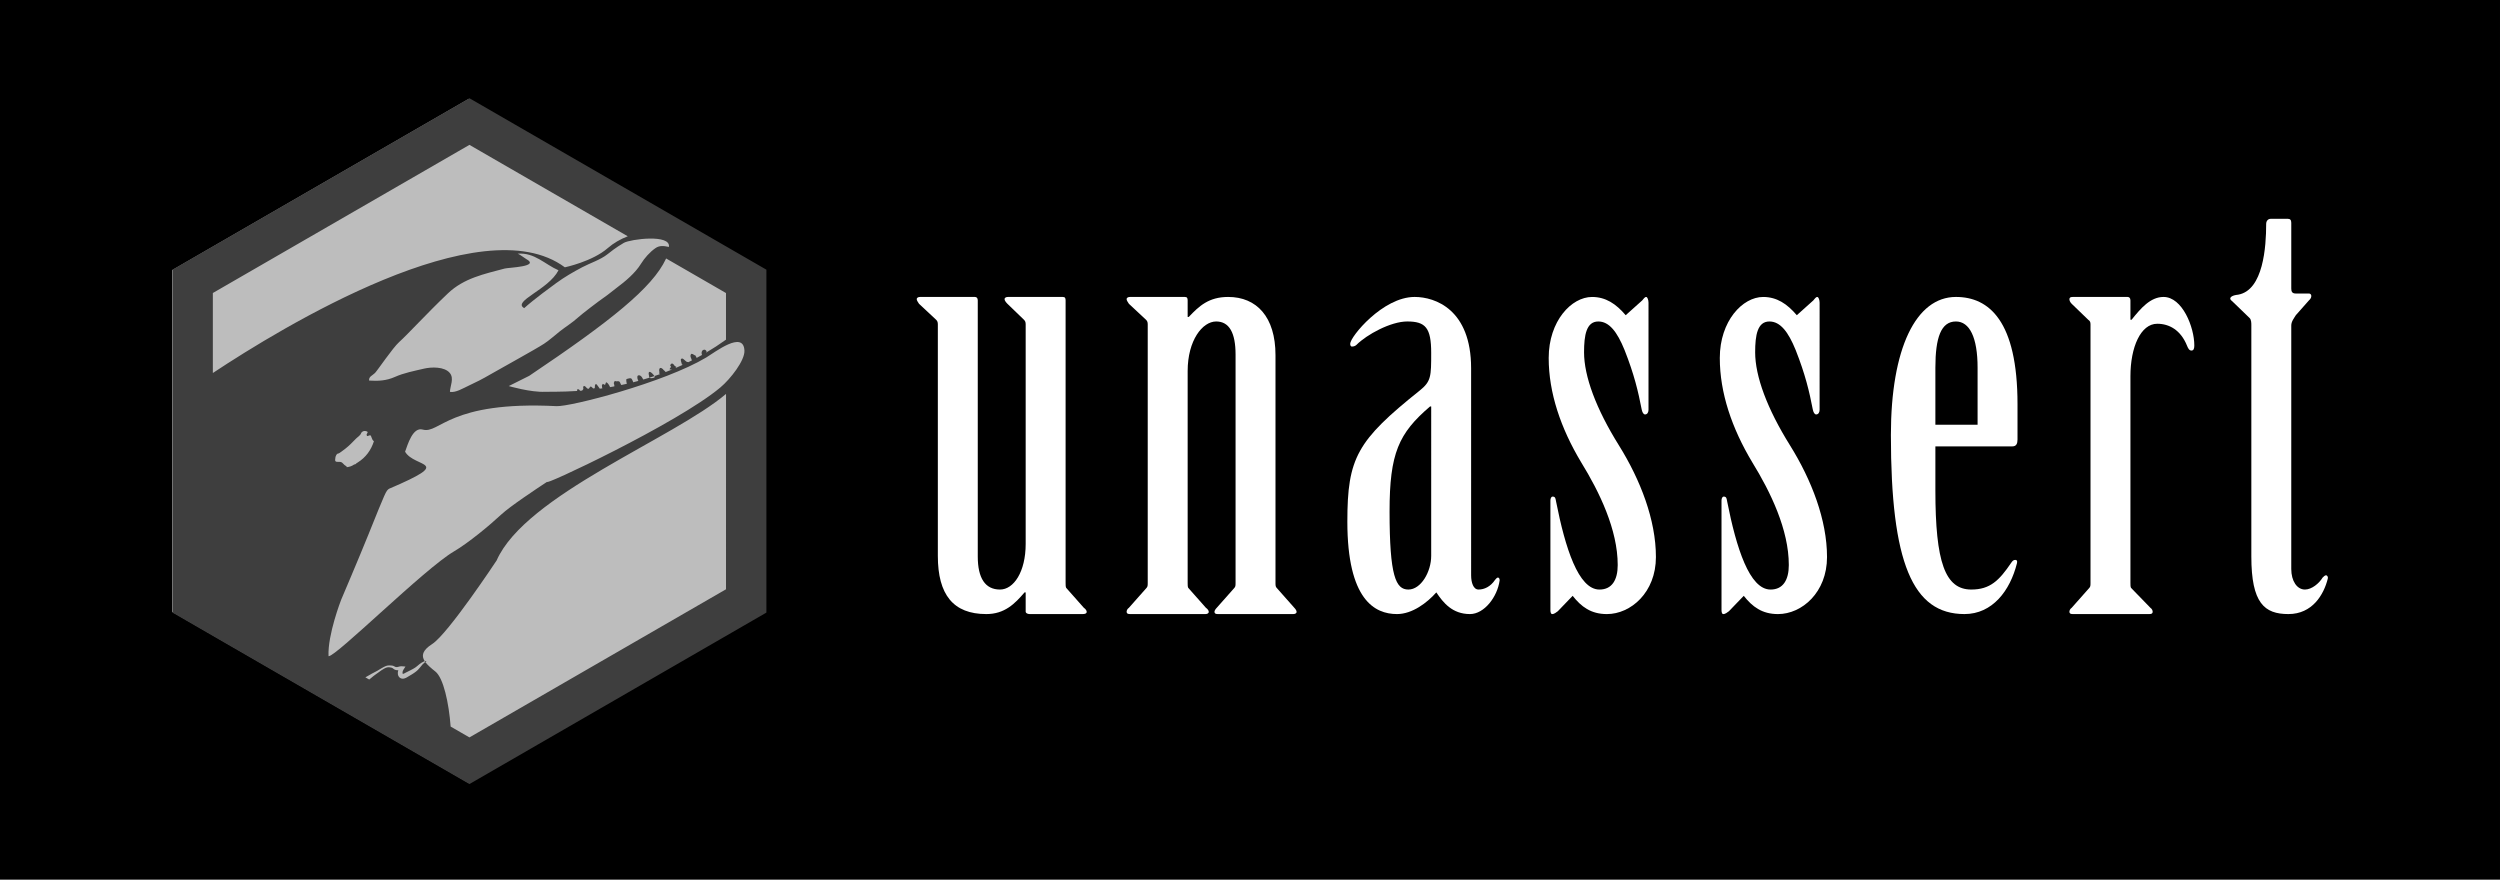 <?xml version="1.0" encoding="utf-8"?>
<!-- Generator: Adobe Illustrator 17.0.0, SVG Export Plug-In . SVG Version: 6.00 Build 0)  -->
<!DOCTYPE svg PUBLIC "-//W3C//DTD SVG 1.1//EN" "http://www.w3.org/Graphics/SVG/1.1/DTD/svg11.dtd">
<svg version="1.1" id="Layer_1" xmlns="http://www.w3.org/2000/svg" xmlns:xlink="http://www.w3.org/1999/xlink" x="0px" y="0px"
	 width="1307.544px" height="460px" viewBox="0 0 1307.544 460" enable-background="new 0 0 1307.544 460" xml:space="preserve">
<rect x="0" y="0" width="1307.544" height="460" fill="#808080" stroke="none"/>
<rect x="0" width="1307.54" height="460"/>
<g>
	<polygon fill="#BDBDBD" points="244.694,51.995 89.993,141.312 89.993,319.946 113.853,333.721 244.694,409.262 399.396,319.946 
		399.396,141.312 	"/>
	<g>
		<path fill="#3E3E3E" d="M245.52,51.376L90.199,141.05v179.349l23.955,13.831l131.365,75.844l155.32-89.674V141.05L245.52,51.376z
			 M367.775,183.048c-0.958,0.579-0.966,1.541-0.647,2.558c0.035,0.004,0.068,0.005,0.103,0.008
			c-1.028,0.582-2.056,1.15-3.084,1.698c0.068-0.124,0.131-0.255,0.189-0.394c-0.152-0.331-0.55-0.525-0.542-0.946
			c-0.802-0.179-1.346-0.977-2.249-0.916c-0.965,1.235,0.038,2.287,0.326,3.405c0.02,0.003,0.039,0.004,0.059,0.006
			c-0.654,0.334-1.308,0.66-1.961,0.98c-0.046-0.035-0.091-0.071-0.136-0.111c-0.603,0.059-1.001-0.296-1.398-0.674
			c-0.311-0.296-0.63-0.588-0.974-0.843c-0.299-0.221-0.64-0.46-1.032-0.223c-0.456,0.276-0.401,0.718-0.288,1.149
			c0.166,0.63,0.345,1.263,0.547,1.992c0.211,0.016,0.418,0.001,0.623-0.024c-1.349,0.626-2.694,1.225-4.034,1.798
			c0.157-0.238,0.309-0.477,0.47-0.689c-0.332-0.086-0.673-0.269-0.935-0.518c-0.149-0.141-0.198-0.384-0.341-0.536
			c-0.868-0.925-1.304-0.86-2.018,0.282c0.464,0.448,0.722,0.883,0.074,1.417c-0.175,0.144-0.209,0.46-0.308,0.698
			c0.244,0.141,0.499,0.134,0.768,0.084c0.175-0.033,0.345-0.027,0.497,0.014c-1.133,0.466-2.262,0.915-3.386,1.343
			c-0.06-0.111-0.129-0.224-0.176-0.332c-0.385-0.435-0.938-0.704-1.221-1.239c-0.046-0.023-0.1-0.038-0.136-0.072
			c-1.096-1.004-1.866-0.549-1.798,0.987c0.222,0.525,0.002,1.073,0.083,1.606c0.153,0.023,0.306,0.052,0.459,0.082
			c-1.013,0.363-2.019,0.707-3.021,1.042c0.237,0.368,0.315,0.703-0.465,0.919c-0.764,0.211-1.503,0.339-2.23-0.046
			c-1.051,0.329-2.097,0.649-3.133,0.949c-0.24-0.425-0.469-0.858-0.75-1.255c-0.444-0.628-1.117-1.15-1.846-0.924
			c-0.688,0.213-0.508,1.036-0.49,1.652c0.209,0.135,0.248,0.329,0.194,0.555c0.041,0.073,0.059,0.15,0.056,0.233
			c0.111,0.138,0.186,0.302,0.273,0.457c-0.943,0.255-1.878,0.498-2.807,0.731c0.027-0.086,0.05-0.174,0.061-0.269l-0.051-0.06
			c-0.043-0.099-0.085-0.197-0.128-0.295c-0.413-0.871-0.529-1.847-2.089-1.402c-1.298,0.371-1.402,0.081-1.298,1.425
			c0.033,0.423,0.139,0.84,0.212,1.26c0.037,0.039,0.075,0.072,0.114,0.104c-0.987,0.225-1.964,0.438-2.93,0.64
			c-0.159-0.125-0.246-0.29-0.33-0.51c-0.564-1.489-0.778-1.584-2.378-1.408c-0.183,0.02-0.386-0.143-0.579-0.221
			c-0.052,0.043-0.112,0.064-0.18,0.065c-0.3,0.546-0.714,1.038-0.307,1.75c0.159,0.278,0.09,0.687,0.111,1.044
			c-0.783,0.144-1.555,0.279-2.322,0.408c-0.009-0.148-0.04-0.303-0.089-0.465c-0.439-0.783-0.889-1.557-1.674-2.06l-0.072-0.013
			c-0.404,0.172-0.411,0.573-0.513,0.931l-0.236,0.429c-0.396-0.197-0.769-0.382-1.143-0.568l-0.002,0.001
			c-0.153,0.27-0.307,0.54-0.46,0.811c0.036,0.373,0.071,0.746,0.107,1.118c0.06,0.166,0.111,0.309,0.16,0.434
			c-0.484,0.07-0.963,0.136-1.439,0.201c-0.002-0.051-0.002-0.1-0.009-0.156c-0.526-0.719-1.052-1.437-1.579-2.156
			c-0.877-0.293-0.804,0.407-0.919,0.891c-0.104,0.438,0.219,1.066-0.367,1.274c-0.527,0.187-0.836-0.357-1.2-0.653
			c-0.166-0.135-0.339-0.261-0.509-0.391c-0.242,0.099-0.441,0.222-0.584,0.471c-0.564,0.985-0.875,1.021-1.68,0.231
			c-0.259-0.254-0.511-0.516-0.766-0.774c-0.203-0.069-0.406-0.138-0.608-0.206c-0.066,0.081-0.146,0.147-0.238,0.197
			c-0.061,0.204-0.122,0.408-0.183,0.613c0.384,0.778-0.164,1.186-0.564,1.649c-0.349,0.028-0.696,0.055-1.038,0.081
			c-0.156-0.19-0.306-0.386-0.459-0.579c-0.265-0.225-0.59-0.242-0.913-0.266c-0.157,0.302-0.163,0.625-0.156,0.951
			c-8.368,0.545-14.355,0.332-16.722,0.435c-7.682,0.334-19.039-3.006-19.039-3.006l10.689-5.344
			c42.755-28.726,64.466-46.095,71.481-61.126c0.039-0.084,0.083-0.171,0.13-0.262l31.311,18.078v24.384
			c-3.463,2.491-6.953,4.75-10.444,6.806c0.126-0.215,0.239-0.449,0.343-0.7C369.132,183.082,368.549,182.58,367.775,183.048z
			 M349.849,129.153c-2.588-0.535-4.798-0.935-7.098,0.669c-2.84,1.981-5.695,5.173-7.465,8.074
			c-3.015,4.945-8.315,9.318-12.76,12.637c-2.152,1.607-4.321,3.495-6.732,5.141c-2.505,1.71-11.287,8.391-13.318,10.251
			c-3.036,2.78-6.501,4.878-9.686,7.385c-2.778,2.187-5.36,4.576-8.201,6.445c-4.512,2.969-23.626,13.427-28.452,16.253
			c-3.607,2.112-7.421,4.066-11.214,5.805c-2.59,1.187-6.67,3.726-9.605,3.135c0.086-3.013,2.291-6.993-0.035-9.839
			c-2.815-3.445-9.719-3.2-13.536-2.298c-5.292,1.251-10.404,2.192-15.292,4.365c-4.384,1.948-8.589,2.172-13.386,1.87
			c-0.33-2.089,1.826-2.694,3.064-3.976c1.4-1.45,9.282-13.169,12.638-16.177c4.669-4.186,14.382-14.902,25.453-25.411
			c8.465-8.035,18.952-10.138,29.709-13.022c2.075-0.557,18.766-0.937,11.282-4.975c-0.929-0.501-3.388-2.471-4.441-2.798
			c8.874-0.708,14.119,5.566,21.325,8.673c-5.18,10.195-24.368,16.219-17.938,19.804c5.087-4.602,14.451-11.424,16.719-13.077
			c4.448-3.242,8.747-5.718,13.644-8.318c4.045-2.148,9.533-3.865,13.234-6.819c1.04-0.829,4.207-3.429,8.519-5.924
			C329.652,125.074,350.981,122.284,349.849,129.153z M192.341,228.036c1.462-0.592,1.555-0.559,2.018,0.873
			c0.239,0.74,0.543,1.405,1.208,1.853c-1.508,4.715-4.263,8.48-8.482,11.128c-0.408,0.256-0.846,0.47-1.136,0.875
			c0.001,0-0.638,0.092-0.893,0.281c-1.095,0.808-2.36,1.132-3.679,1.303c-0.056-0.15-0.069-0.373-0.176-0.437
			c-0.737-0.436-1.373-0.956-1.934-1.622c-0.408-0.484-1.022-0.745-1.732-0.723c-2.313,0.073-2.47-0.126-2.09-2.437
			c0.017-0.106,0.47-2.02,1.651-1.966c0.238,0.011,2.594-1.769,3.528-2.493c2.031-1.572,3.795-3.432,5.58-5.263
			c0.95-0.974,2.296-1.592,2.75-3.04c0.918-1.283,2.403-1.041,3.051-0.662c0.714,0.418-0.15,1.006-0.256,1.533
			C191.728,227.343,191.799,228.256,192.341,228.036z M111.323,195.09v-41.844L245.52,75.768l82.815,47.813
			c-3.852,1.476-7.514,3.598-10.456,6.171c-8.016,7.015-22.446,10.057-22.446,10.057
			C251.907,107.436,147.419,171.174,111.323,195.09z M379.716,308.203L245.52,385.681l-9.827-5.674
			c-0.92-12.286-3.759-25.452-8-28.799c-2.201-1.737-4.079-3.354-5.247-4.948c-0.18,0.104-0.345,0.221-0.518,0.348
			c-0.311,0.232-0.583,0.522-0.855,0.808c-0.537,0.583-1.026,1.229-1.561,1.881c-0.268,0.324-0.547,0.658-0.869,0.981l-0.122,0.122
			l-0.061,0.061l-0.082,0.072l-0.232,0.209c-0.157,0.14-0.3,0.275-0.489,0.416l-0.541,0.419l-0.531,0.375
			c-0.356,0.248-0.714,0.476-1.073,0.706c-0.721,0.447-1.441,0.87-2.151,1.281l-0.523,0.31l-0.302,0.17l-0.136,0.075
			c-0.04,0.023-0.129,0.063-0.191,0.093c-0.282,0.136-0.534,0.221-0.845,0.299c-0.312,0.067-0.655,0.114-1.045,0.064
			c-0.387-0.048-0.809-0.199-1.154-0.455c-0.349-0.251-0.601-0.587-0.765-0.913c-0.33-0.662-0.365-1.283-0.325-1.851
			c0.034-0.415,0.13-0.808,0.266-1.18c-0.507,0.024-1.099,0.008-1.695-0.239c-0.069-0.034-0.114-0.051-0.203-0.099l-0.262-0.147
			c-0.141-0.095-0.275-0.187-0.386-0.276c-0.229-0.177-0.409-0.319-0.593-0.418l-0.14-0.064c-0.004-0.003-0.041-0.016-0.018-0.012
			l-0.05-0.016l-0.1-0.032c-0.141-0.048-0.248-0.068-0.368-0.1c-0.248-0.056-0.513-0.106-0.773-0.132
			c-0.26-0.024-0.524-0.047-0.771-0.033c-0.27,0.006-0.427,0.046-0.724,0.135c-0.14,0.036-0.259,0.086-0.374,0.134
			c-0.119,0.05-0.234,0.09-0.356,0.148c-0.244,0.116-0.487,0.23-0.724,0.367c-0.48,0.255-0.94,0.559-1.398,0.862
			c-0.224,0.161-0.451,0.315-0.671,0.481c-0.116,0.086-0.205,0.159-0.343,0.257l-0.34,0.245c-0.44,0.338-0.917,0.659-1.39,0.984
			c-0.449,0.325-0.912,0.639-1.321,0.979c-0.411,0.324-0.855,0.702-1.278,1.06c-0.308,0.26-0.637,0.519-0.965,0.777l-2.01-1.161
			c0.168-0.092,0.336-0.183,0.506-0.271c0.476-0.27,0.947-0.522,1.431-0.812c0.488-0.288,0.952-0.563,1.475-0.852
			c0.506-0.301,1.02-0.534,1.522-0.796c0.485-0.25,0.974-0.492,1.461-0.78l0.362-0.212c0.097-0.054,0.235-0.144,0.35-0.214
			c0.238-0.154,0.483-0.298,0.724-0.447c0.489-0.29,0.977-0.58,1.486-0.847c0.249-0.14,0.515-0.257,0.772-0.389
			c0.13-0.064,0.277-0.121,0.415-0.181c0.141-0.062,0.282-0.117,0.411-0.158c0.231-0.09,0.617-0.205,0.907-0.219
			c0.309-0.037,0.605-0.043,0.903-0.042c0.297,0.008,0.589,0.016,0.893,0.048c0.154,0.019,0.324,0.039,0.454,0.061l0.104,0.016
			l0.052,0.008l0.081,0.021l0.257,0.071c0.334,0.116,0.625,0.279,0.865,0.404c0.122,0.066,0.229,0.114,0.331,0.158
			c0.04,0.011,0.078,0.023,0.115,0.036c0.037,0.014,0.128,0.034,0.189,0.05c0.329,0.053,0.739-0.022,1.259-0.167l0.413-0.108
			c0.144-0.036,0.312-0.068,0.468-0.102c0.167-0.028,0.357-0.045,0.537-0.062c0.196-0.002,0.405,0.014,0.608,0.031l1.631,0.128
			l-1.051,1.608c-0.161,0.245-0.3,0.509-0.381,0.794c-0.094,0.278-0.129,0.571-0.133,0.831c0.004,0.256,0.064,0.489,0.12,0.567
			c0.009,0.014,0.014,0.018,0.02,0.024c0.025,0.003,0.096,0.001,0.187-0.013c0.091-0.019,0.237-0.06,0.329-0.104
			c0.031-0.014,0.04-0.01,0.091-0.037l0.139-0.071l0.069-0.035l0.035-0.017c0.009-0.005-0.064,0.035-0.031,0.017l0.004-0.002
			l0.009-0.005l0.017-0.01l0.14-0.075l0.564-0.295l2.211-1.112c0.358-0.186,0.724-0.362,1.071-0.555l0.525-0.283l0.487-0.282
			c0.16-0.084,0.337-0.214,0.511-0.323l0.261-0.17l0.033-0.021l0.016-0.011l0.008-0.005c-0.046,0.037-0.011,0.009-0.02,0.016
			l0.004-0.003l0.056-0.041l0.113-0.082c0.301-0.225,0.614-0.473,0.926-0.74c0.631-0.527,1.282-1.091,2.021-1.568
			c0.369-0.239,0.759-0.455,1.179-0.617c0.174-0.07,0.365-0.127,0.557-0.171c-1.865-2.855-1.328-5.665,3.87-8.992
			c8.35-5.344,33.736-43.757,33.736-43.757c15.093-34.25,92.483-63.707,119.957-87.058L379.716,308.203L379.716,308.203
			L379.716,308.203z M376.76,202.65c-22.557,18.948-94.718,52.731-90.447,49.237c-5.31,3.482-19.571,12.935-24.18,17.24
			c-6.188,5.78-17.316,14.949-24.712,19.278c-15.36,8.99-61.87,55.287-65.589,54.797c-0.549-11.173,6.591-29.496,6.591-29.496
			s9.54-22.4,14.304-34.23c9.115-22.636,9.123-22.69,10.75-23.844c34.729-14.815,13.392-10.747,8.389-19.384
			c1.359-3.644,3.983-13.036,9.217-11.576c8.905,2.485,13.461-15.118,69.98-12.252c7.311,0.371,56.384-12.321,78.299-25.439
			c4.533-2.713,19.561-14.445,19.993-3.567C389.56,188.564,382.106,198.16,376.76,202.65z"/>
		<path fill="#3E3E3E" d="M314.806,201.553c0.002-0.003,0.003-0.005,0.005-0.008c0-0.001,0-0.002,0-0.003L314.806,201.553z"/>
		<path fill="#3E3E3E" d="M340.312,194.666c-0.625-0.392-1.033-0.141-1.057,0.598c-0.024,0.754,0.376,1.466,0.236,2.235
			c0.034,0.02,0.069,0.034,0.103,0.052c0.894-0.28,1.792-0.57,2.695-0.872c-0.072-0.112-0.159-0.227-0.241-0.343
			C341.521,195.726,340.999,195.097,340.312,194.666z"/>
		<path fill="#3E3E3E" d="M222.893,345.748c-0.23-0.006-0.487,0.031-0.741,0.09c0.092,0.141,0.19,0.282,0.293,0.423
			c0.154-0.089,0.317-0.171,0.508-0.24L222.893,345.748z"/>
	</g>
</g>
<g>
	<path fill="#FFFFFF" d="M557.328,304.762c0,1.193,0,2.088,0.298,2.685l9.247,10.441c0.895,0.597,1.492,1.492,1.492,2.088
		c0,0.895-0.895,1.193-2.088,1.193h-27.743c-1.193,0-2.088-0.597-2.088-1.193v-10.143h-0.597
		c-5.071,5.966-10.441,11.336-19.987,11.336c-17.302,0-25.356-10.143-25.356-30.427V169.629c0-1.193-0.298-1.79-0.895-2.386
		l-8.949-8.353c-0.597-0.895-1.193-1.79-1.193-2.386c0-0.895,0.895-1.193,1.79-1.193h28.638c0.895,0,1.492,0.596,1.492,1.79v133.94
		c0,11.336,3.878,17.302,11.634,17.302c7.159,0,13.424-9.248,13.424-23.865V169.629c0-1.193-0.298-1.79-0.895-2.386l-8.651-8.353
		c-0.895-0.895-1.492-1.79-1.492-2.386c0-0.895,0.895-1.193,1.79-1.193h28.638c1.193,0,1.491,0.596,1.491,1.79V304.762z"/>
	<path fill="#FFFFFF" d="M621.166,165.751h0.597c5.369-5.668,10.441-10.441,20.583-10.441c14.915,0,24.76,10.441,24.76,30.427
		v119.025c0,1.193,0,2.088,0.596,2.685l9.247,10.441c0.597,0.597,1.193,1.492,1.193,2.088c0,0.895-0.895,1.193-1.79,1.193h-39.377
		c-1.193,0-1.79-0.298-1.79-1.193c0-0.597,0.597-1.492,1.193-2.088l9.248-10.441c0.596-0.597,0.596-1.492,0.596-2.685V185.439
		c0-11.336-3.281-17.302-10.142-17.302c-7.159,0-14.916,9.844-14.916,25.953v110.672c0,1.193,0,2.088,0.298,2.685l9.247,10.441
		c0.895,0.597,1.492,1.492,1.492,2.088c0,0.895-0.895,1.193-1.79,1.193h-39.377c-1.193,0-1.79-0.298-1.79-1.193
		c0-0.597,0.298-1.492,1.193-2.088l9.247-10.441c0.597-0.597,0.597-1.492,0.597-2.685V169.629c0-1.193-0.298-1.79-0.895-2.386
		l-8.949-8.353c-0.597-0.895-1.193-1.79-1.193-2.386c0-0.895,0.895-1.193,1.79-1.193h28.638c1.193,0,1.492,0.596,1.492,1.79v8.65
		L621.166,165.751L621.166,165.751z"/>
	<path fill="#FFFFFF" d="M769.425,300.884c0,3.878,1.193,7.457,3.878,7.457c2.983,0,6.264-1.492,8.651-5.072
		c0.597-0.596,0.895-1.193,1.492-1.193s0.895,0.597,0.895,1.492c-1.193,8.651-8.054,17.6-15.512,17.6
		c-9.247,0-14.02-5.966-17.6-11.336c-4.773,5.37-12.529,11.336-20.583,11.336c-11.634,0-25.953-7.458-25.953-48.326
		c0-33.41,5.071-42.36,37.885-68.611c5.966-4.773,5.966-7.458,5.966-19.688c0-13.125-2.983-16.407-12.529-16.407
		c-8.651,0-21.18,6.861-26.549,12.231c-0.596,0.597-1.492,0.895-2.386,0.895c-0.596,0-0.895-0.596-0.895-1.492
		c0-3.579,17.004-24.461,33.709-24.461c10.739,0,29.532,6.563,29.532,37.288L769.425,300.884L769.425,300.884z M748.543,212.585
		h-0.596c-16.407,14.02-21.18,24.461-21.18,54.889c0,34.007,3.282,40.868,9.844,40.868c6.563,0,11.932-9.248,11.932-17.6V212.585z"
		/>
	<path fill="#FFFFFF" d="M862.194,214.375c0,1.193-0.597,2.386-1.79,2.386c-0.895,0-1.491-1.193-1.79-2.685
		c-1.79-9.247-3.878-18.197-8.949-31.024c-3.878-9.546-8.054-14.915-13.722-14.915c-6.265,0-7.458,7.159-7.458,16.109
		c0,12.529,6.265,29.532,18.197,48.624c11.336,18.197,19.39,39.078,19.39,58.469c0,18.495-13.126,29.831-25.655,29.831
		c-8.353,0-13.424-3.878-17.898-9.546l-7.756,8.054c-0.895,0.597-1.79,1.492-2.983,1.492c-0.596,0-0.895-0.895-0.895-2.088v-57.275
		c0-0.895,0.298-2.088,1.193-2.088c1.492,0,1.492,1.193,1.79,2.685c4.773,24.163,11.634,45.939,22.671,45.939
		c6.563,0,9.546-5.072,9.546-12.827c0-18.495-9.546-38.183-19.092-53.696c-10.739-17.898-17.004-36.394-17.004-54.59
		c0-19.39,11.932-31.919,22.672-31.919c7.159,0,12.529,3.58,17.6,9.546l8.651-7.756c0.596-0.597,1.193-1.79,2.088-1.79
		c0.596,0,1.193,1.492,1.193,2.983L862.194,214.375L862.194,214.375z"/>
	<path fill="#FFFFFF" d="M951.684,214.375c0,1.193-0.597,2.386-1.79,2.386c-0.895,0-1.492-1.193-1.79-2.685
		c-1.79-9.247-3.878-18.197-8.949-31.024c-3.878-9.546-8.054-14.915-13.722-14.915c-6.265,0-7.458,7.159-7.458,16.109
		c0,12.529,6.265,29.532,18.197,48.624c11.336,18.197,19.39,39.078,19.39,58.469c0,18.495-13.125,29.831-25.654,29.831
		c-8.353,0-13.424-3.878-17.898-9.546l-7.756,8.054c-0.895,0.597-1.79,1.492-2.983,1.492c-0.597,0-0.895-0.895-0.895-2.088v-57.275
		c0-0.895,0.298-2.088,1.193-2.088c1.491,0,1.491,1.193,1.79,2.685c4.773,24.163,11.634,45.939,22.671,45.939
		c6.563,0,9.546-5.072,9.546-12.827c0-18.495-9.546-38.183-19.092-53.696c-10.739-17.898-17.003-36.394-17.003-54.59
		c0-19.39,11.932-31.919,22.671-31.919c7.159,0,12.529,3.58,17.6,9.546l8.651-7.756c0.597-0.597,1.193-1.79,2.088-1.79
		c0.596,0,1.193,1.492,1.193,2.983L951.684,214.375L951.684,214.375z"/>
	<path fill="#FFFFFF" d="M1012.237,256.436c0,37.587,5.071,51.905,18.793,51.905c9.844,0,14.617-4.773,20.882-14.021
		c0.597-0.895,1.193-1.492,2.088-1.492s1.193,0.597,0.895,1.79c-3.58,14.319-12.827,26.549-27.444,26.549
		c-27.146,0-38.481-26.848-38.481-93.669c0-45.343,13.125-72.19,34.007-72.19c17.302,0,32.217,12.529,32.217,56.082v18.495
		c0,2.088-0.597,3.58-2.685,3.58h-40.271v22.971H1012.237z M1034.312,222.131V192.3c0-15.81-4.176-24.163-11.336-24.163
		c-7.756,0-10.739,8.353-10.739,24.163v29.831H1034.312z"/>
	<path fill="#FFFFFF" d="M1114.254,304.762c0,1.193,0,2.088,0.299,2.685l10.142,10.441c0.895,0.597,1.193,1.492,1.193,2.088
		c0,0.895-0.597,1.193-1.79,1.193h-39.973c-1.193,0-1.79-0.298-1.79-1.193c0-0.597,0.298-1.492,1.193-2.088l9.248-10.441
		c0.596-0.597,0.596-1.492,0.596-2.685V169.629c0-1.193-0.298-1.79-1.193-2.386l-8.651-8.353c-0.895-0.895-1.193-1.79-1.193-2.386
		c0-0.895,0.597-1.193,1.79-1.193h28.637c0.895,0,1.492,0.596,1.492,1.79v10.142h0.597c4.773-5.966,9.844-11.932,16.705-11.932
		c9.844,0,16.109,15.81,16.109,25.356c0,1.491-0.299,2.685-1.492,2.685s-1.79-1.193-2.386-2.685
		c-3.282-8.054-9.248-11.336-15.512-11.336c-8.651,0-14.021,12.231-14.021,27.444L1114.254,304.762L1114.254,304.762z"/>
	<path fill="#FFFFFF" d="M1198.373,297.603c0,6.265,2.983,10.739,7.159,10.739c3.58,0,7.458-3.281,9.248-6.265
		c0.596-0.597,1.193-1.193,1.79-1.193s1.193,0.895,0.895,1.79c-2.088,8.352-8.054,18.495-20.583,18.495s-19.39-5.668-19.39-30.129
		V170.225c0-1.193,0-2.983-0.895-3.878l-8.651-8.353c-0.597-0.597-1.492-1.193-1.492-1.79c0-0.895,1.193-1.79,4.176-2.088
		c13.126-2.386,14.617-25.058,14.617-36.99c0-1.492,0.895-2.685,2.386-2.685h8.95c1.193,0,1.79,0.597,1.79,2.088v34.305
		c0,1.492,0.298,2.685,2.386,2.685h6.861c1.492,0,1.79,2.088,0,3.58l-6.861,7.756c-0.895,1.492-2.386,3.281-2.386,5.369
		L1198.373,297.603L1198.373,297.603z"/>
</g>
</svg>
